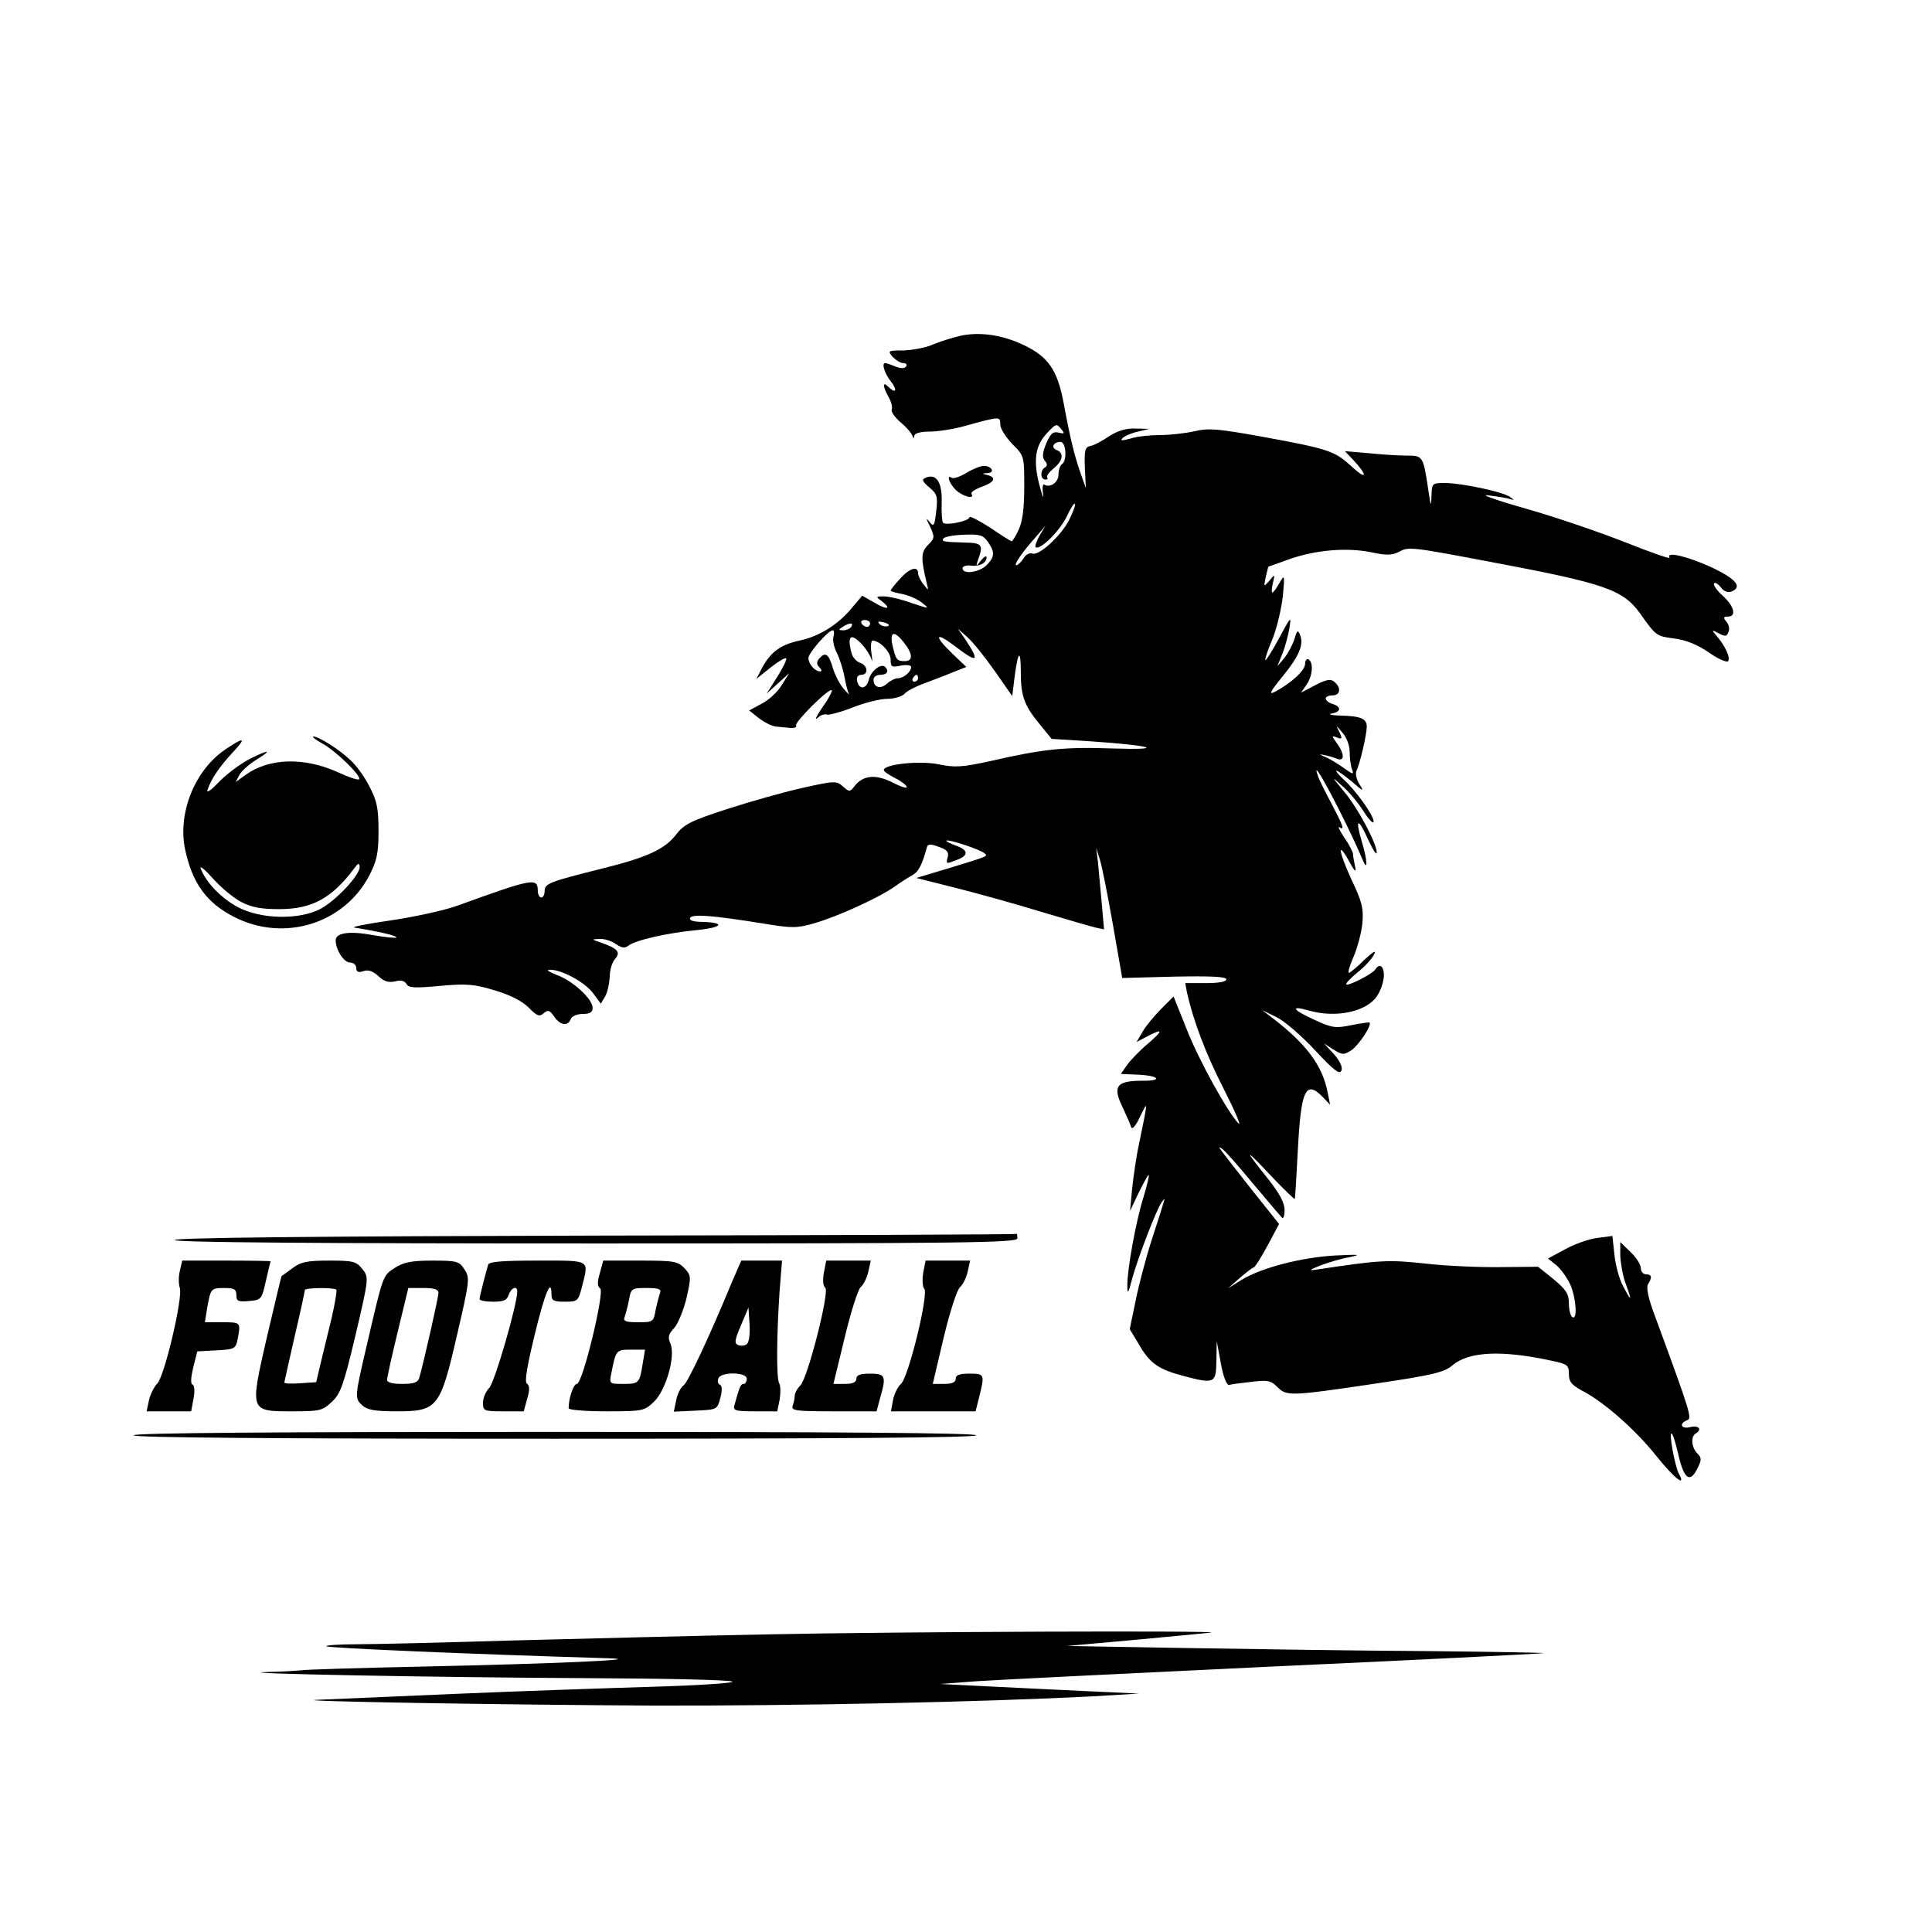 <?xml version="1.0" standalone="no"?>
<!DOCTYPE svg PUBLIC "-//W3C//DTD SVG 20010904//EN"
 "http://www.w3.org/TR/2001/REC-SVG-20010904/DTD/svg10.dtd">
<svg version="1.0" xmlns="http://www.w3.org/2000/svg"
 width="564pt" height="564pt" viewBox="0 0 564 564"
 preserveAspectRatio="xMidYMid meet">

<g transform="translate(0,564) scale(0.1,-0.1)"
fill="#000000" stroke="none">
<path d="M2805 4660 c-22 -5 -58 -16 -80 -25 -21 -10 -61 -17 -87 -18 -46 0
-47 -1 -32 -19 10 -10 23 -18 31 -18 8 0 12 -4 8 -10 -4 -6 -15 -6 -31 0 -14
6 -27 10 -30 10 -11 0 -2 -30 17 -54 20 -26 14 -37 -9 -14 -16 16 -15 -1 2
-31 8 -14 12 -30 9 -37 -2 -6 9 -22 25 -36 16 -13 32 -31 35 -39 3 -9 6 -10 6
-1 1 7 17 12 44 12 23 0 70 7 102 16 105 29 105 29 105 5 0 -12 16 -37 35 -57
35 -35 35 -35 35 -125 0 -63 -5 -101 -16 -125 -9 -19 -18 -34 -21 -34 -2 0
-31 18 -63 40 -33 21 -60 35 -60 30 0 -11 -68 -25 -77 -16 -3 3 -5 30 -4 59 2
58 -15 85 -45 73 -14 -5 -13 -10 9 -29 23 -19 25 -27 20 -70 -5 -43 -7 -46
-20 -30 -10 13 -10 10 2 -14 14 -31 14 -34 -6 -54 -21 -21 -21 -40 -3 -114 5
-20 5 -20 -10 -1 -9 11 -16 26 -16 33 0 22 -26 14 -53 -17 -15 -16 -27 -32
-27 -34 0 -2 15 -7 34 -10 19 -4 45 -15 58 -26 23 -18 22 -18 -32 0 -30 11
-66 19 -80 19 -23 0 -24 -1 -7 -13 31 -24 18 -28 -19 -6 l-37 21 -28 -33 c-40
-50 -97 -86 -155 -98 -56 -12 -85 -34 -110 -81 l-16 -31 41 33 c23 18 43 30
46 27 3 -2 -9 -27 -26 -54 l-31 -49 33 30 33 30 -22 -35 c-11 -19 -38 -44 -58
-54 l-37 -20 29 -23 c16 -12 38 -23 49 -24 11 -1 30 -3 42 -4 12 -1 20 2 17 7
-6 9 97 111 104 103 2 -2 -5 -16 -15 -32 -30 -43 -39 -61 -23 -46 7 6 18 9 24
7 6 -2 40 7 76 21 35 14 80 25 101 25 20 0 42 7 49 14 6 8 33 22 58 31 26 10
64 24 85 33 l38 15 -41 39 c-54 52 -51 66 6 23 69 -53 76 -48 31 20 l-21 30
28 -25 c16 -14 51 -58 80 -99 l51 -73 7 57 c10 76 18 82 18 12 0 -68 10 -97
55 -151 l35 -43 112 -7 c180 -12 227 -26 68 -21 -142 5 -203 -1 -360 -37 -82
-18 -103 -19 -151 -9 -55 11 -159 0 -159 -17 0 -4 15 -14 32 -23 17 -8 33 -20
35 -26 2 -6 -17 0 -42 13 -50 25 -87 21 -112 -13 -12 -15 -14 -15 -32 1 -19
17 -24 17 -118 -4 -54 -12 -153 -40 -221 -62 -105 -34 -126 -45 -148 -74 -33
-43 -85 -67 -214 -99 -156 -39 -170 -44 -170 -66 0 -10 -4 -19 -10 -19 -5 0
-10 9 -10 19 0 40 -14 37 -235 -43 -39 -14 -127 -33 -195 -43 -69 -10 -116
-19 -105 -21 70 -11 126 -24 122 -29 -3 -2 -33 1 -67 7 -70 13 -110 7 -110
-15 0 -28 24 -65 42 -65 10 0 18 -7 18 -16 0 -11 6 -14 21 -9 14 5 28 0 44
-15 16 -15 29 -19 48 -15 17 5 28 2 34 -8 6 -11 24 -12 98 -5 78 7 99 5 159
-13 44 -13 80 -31 99 -50 24 -25 32 -28 44 -17 13 11 18 9 31 -10 17 -25 40
-29 48 -7 4 9 19 15 35 15 21 0 29 5 29 18 0 26 -58 79 -105 96 -23 9 -32 15
-20 15 34 1 102 -36 126 -68 l23 -31 13 22 c7 13 12 38 13 57 0 19 7 42 15 51
18 20 9 31 -40 48 -29 10 -29 10 -5 11 14 1 36 -6 48 -15 16 -11 26 -13 36 -5
19 16 115 38 202 46 78 8 82 23 6 24 -21 1 -31 5 -27 12 8 11 64 7 213 -17 85
-14 98 -14 150 1 69 20 189 75 234 107 18 13 42 28 53 34 17 10 27 30 41 81 2
9 11 10 34 1 24 -8 30 -15 27 -29 -6 -22 -6 -22 27 -9 35 13 33 29 -5 42 -16
6 -28 12 -26 14 5 5 99 -26 111 -37 10 -9 15 -7 -109 -45 l-90 -27 115 -29
c63 -16 176 -47 250 -70 74 -22 146 -43 159 -46 l24 -5 -7 79 c-4 43 -9 97
-11 119 l-5 40 11 -35 c6 -19 23 -105 38 -190 l27 -155 152 4 c107 2 152 0
152 -8 0 -7 -23 -11 -60 -11 l-60 0 5 -27 c18 -81 55 -180 108 -283 32 -63 51
-108 43 -100 -31 31 -116 184 -152 276 l-38 95 -36 -36 c-19 -19 -44 -49 -54
-66 l-18 -31 30 16 c48 25 49 19 4 -20 -23 -19 -50 -47 -61 -62 l-19 -27 44
-2 c67 -2 83 -19 17 -18 -73 0 -86 -16 -56 -77 11 -24 23 -50 25 -58 3 -9 13
2 26 30 24 49 24 51 -3 -80 -8 -36 -16 -94 -20 -130 l-6 -65 25 53 c14 28 27
52 29 52 3 0 -4 -28 -14 -62 -23 -72 -49 -217 -48 -262 0 -26 3 -22 14 21 17
62 71 202 86 223 10 13 10 13 6 0 -2 -8 -18 -58 -35 -110 -17 -53 -38 -133
-47 -178 l-17 -82 27 -45 c31 -54 56 -72 127 -91 94 -25 98 -23 99 44 l1 57
12 -65 c7 -39 17 -64 24 -63 6 2 36 6 65 9 47 6 57 4 76 -15 27 -27 37 -27
280 9 176 26 208 34 232 55 48 40 144 44 287 13 48 -10 52 -13 52 -39 0 -23 8
-32 39 -49 61 -31 155 -113 216 -190 52 -65 89 -94 66 -52 -12 23 -30 123 -21
117 4 -2 12 -29 19 -59 16 -72 34 -87 55 -45 14 27 14 33 1 46 -17 17 -20 49
-5 58 20 12 9 25 -15 19 -27 -7 -35 10 -10 20 15 5 12 17 -93 302 -20 53 -27
85 -21 95 13 20 11 29 -6 29 -8 0 -15 8 -15 18 0 10 -13 31 -30 47 l-30 29 0
-40 c1 -21 7 -57 15 -79 20 -54 18 -57 -6 -11 -12 21 -23 63 -26 93 l-6 55
-45 -6 c-24 -3 -66 -18 -93 -33 l-50 -27 25 -20 c14 -12 32 -38 41 -58 17 -42
20 -103 5 -93 -5 3 -10 21 -10 40 0 28 -8 40 -45 71 l-45 36 -106 -1 c-59 -1
-158 3 -220 10 -112 12 -133 11 -319 -17 -26 -4 -25 -2 10 12 22 8 60 20 85
24 36 8 28 8 -40 5 -99 -5 -218 -36 -275 -71 l-40 -25 35 31 c19 16 37 30 40
30 3 0 21 28 40 63 l34 64 -79 99 c-106 135 -102 129 -88 121 7 -4 47 -49 89
-100 43 -51 81 -96 86 -101 4 -6 8 4 8 21 0 22 -14 48 -47 90 -73 91 -71 94 5
13 39 -41 72 -73 72 -70 1 3 5 69 9 147 9 171 23 201 72 151 l22 -23 -7 35
c-15 79 -62 142 -161 218 l-30 23 41 -20 c23 -11 73 -54 112 -96 56 -60 73
-73 78 -60 4 10 -4 27 -22 48 l-29 31 28 -18 c26 -16 30 -16 52 -2 22 15 61
74 53 81 -2 1 -26 -2 -54 -8 -46 -9 -56 -8 -109 17 -62 28 -70 42 -14 26 80
-23 171 -3 200 44 11 17 19 43 19 59 0 27 -13 36 -25 17 -9 -14 -85 -52 -85
-43 0 5 16 20 35 36 19 15 40 38 46 50 8 15 -1 10 -28 -15 -21 -21 -42 -38
-45 -38 -4 0 2 21 13 46 11 25 23 69 26 97 4 45 0 63 -32 130 -38 83 -42 117
-5 50 15 -28 20 -31 16 -13 -3 14 -6 30 -6 36 0 6 -11 28 -25 48 -14 21 -21
35 -15 31 16 -10 12 2 -23 69 -18 34 -37 71 -40 82 -25 71 78 -122 131 -246
16 -38 14 -1 -3 55 -20 67 -10 69 19 4 14 -30 25 -47 25 -38 1 25 -55 131 -96
179 -37 45 -37 45 -4 15 19 -16 47 -50 62 -74 16 -25 29 -38 29 -29 0 18 -53
92 -89 124 -14 13 -23 24 -19 24 4 0 24 -15 45 -32 33 -29 36 -30 22 -8 -9 14
-13 31 -9 40 10 20 30 106 30 129 0 23 -18 31 -78 32 -26 1 -37 4 -24 6 27 5
29 20 2 28 -11 3 -20 11 -20 16 0 5 9 9 20 9 23 0 26 22 6 39 -11 10 -23 8
-56 -9 l-42 -22 16 23 c18 26 21 65 6 74 -5 3 -10 -3 -10 -13 0 -19 -40 -56
-89 -82 -18 -9 -13 1 23 45 49 60 63 94 51 122 -6 15 -9 13 -16 -12 -5 -16
-18 -41 -29 -55 l-21 -25 14 35 c8 19 17 53 21 75 6 38 5 37 -30 -28 -20 -37
-38 -66 -40 -64 -2 2 7 30 21 62 13 33 26 89 30 125 6 63 5 64 -10 38 -9 -16
-18 -28 -21 -28 -2 0 -2 12 2 28 6 26 6 27 -10 7 -17 -19 -17 -19 -11 10 4 16
7 30 8 31 1 0 29 10 62 22 78 27 166 34 237 20 46 -10 62 -9 82 1 28 16 38 14
271 -30 329 -62 383 -80 433 -150 47 -66 47 -66 100 -73 33 -4 68 -18 101 -41
27 -19 53 -30 56 -25 7 11 -9 45 -34 74 -15 18 -15 18 7 7 18 -10 23 -9 28 4
4 8 1 22 -6 30 -10 12 -9 15 4 15 26 0 19 30 -15 61 -18 16 -29 33 -25 36 3 4
12 -2 20 -12 8 -11 20 -16 30 -12 34 13 15 37 -60 72 -71 32 -132 46 -120 27
3 -5 -54 15 -127 44 -73 29 -204 74 -292 99 -88 25 -138 43 -111 39 27 -3 56
-8 65 -11 13 -4 12 -2 -2 7 -22 15 -142 40 -189 40 -37 0 -38 -1 -39 -37 -1
-34 -2 -32 -9 14 -15 102 -16 103 -63 103 -23 0 -73 3 -111 7 l-70 6 23 -24
c44 -47 43 -63 -2 -22 -51 47 -65 52 -267 89 -123 22 -152 25 -193 15 -27 -6
-72 -11 -100 -11 -29 0 -68 -4 -86 -10 -25 -7 -32 -7 -24 1 6 6 26 15 45 19
l33 8 -41 1 c-28 1 -52 -7 -77 -23 -19 -13 -43 -26 -54 -28 -15 -3 -18 -12
-16 -63 l3 -60 -16 45 c-18 53 -29 96 -49 204 -18 96 -45 135 -117 169 -61 29
-126 39 -183 27z m294 -274 c10 -12 8 -13 -8 -9 -17 4 -24 -2 -37 -32 -11 -27
-12 -40 -4 -50 8 -9 8 -15 0 -20 -14 -8 -13 -35 2 -35 6 0 8 3 5 6 -3 4 5 15
18 26 28 22 32 46 10 54 -18 7 -10 24 11 24 16 0 20 -55 4 -65 -5 -3 -10 -17
-10 -30 0 -23 -24 -40 -41 -30 -5 4 -7 -9 -4 -27 2 -18 -2 -6 -11 27 -18 71
-12 113 21 149 28 30 29 31 44 12z m22 -264 c-24 -47 -88 -105 -107 -98 -8 3
-20 -3 -26 -14 -7 -11 -17 -20 -21 -20 -9 0 17 38 59 85 l26 30 -17 -28 c-9
-16 -14 -31 -12 -34 12 -11 69 45 90 87 12 26 23 43 25 39 2 -4 -6 -25 -17
-47z m-237 -64 c21 -30 20 -44 -4 -68 -21 -21 -70 -28 -70 -9 0 6 10 9 23 8
25 -4 47 7 47 24 0 6 -7 2 -16 -9 -15 -19 -16 -19 -9 1 16 44 12 50 -35 51
-67 2 -72 3 -66 12 3 5 30 10 60 11 46 2 56 -1 70 -21z m-344 -238 c0 -5 -4
-10 -9 -10 -6 0 -13 5 -16 10 -3 6 1 10 9 10 9 0 16 -4 16 -10z m51 -8 c-7 -2
-18 1 -23 6 -8 8 -4 9 13 5 13 -4 18 -8 10 -11z m-106 -2 c-3 -5 -14 -10 -23
-10 -15 0 -15 2 -2 10 20 13 33 13 25 0z m-52 -29 c-3 -10 2 -32 10 -47 8 -16
18 -47 22 -69 4 -22 10 -45 13 -50 4 -6 -3 0 -14 13 -12 13 -27 42 -33 63 -12
41 -22 47 -40 26 -8 -10 -7 -17 1 -25 7 -7 8 -12 2 -12 -15 0 -34 22 -34 39 0
15 58 81 71 81 4 0 5 -8 2 -19z m206 -17 c26 -33 27 -54 2 -54 -23 0 -26 4
-36 48 -8 39 6 42 34 6z m-122 -6 c12 -13 24 -32 27 -43 3 -11 3 -3 0 18 -3
20 -1 37 3 37 21 0 53 -33 53 -55 0 -22 3 -24 30 -18 17 3 30 1 30 -4 0 -14
-22 -33 -39 -33 -8 0 -22 -7 -32 -16 -19 -17 -39 -11 -39 12 0 8 9 14 20 14
20 0 26 11 14 23 -12 12 -42 -12 -48 -38 -7 -28 -29 -29 -34 -2 -2 10 3 17 12
17 22 0 20 27 -3 35 -10 3 -22 16 -25 28 -14 52 -2 61 31 25z m163 -98 c0 -5
-5 -10 -11 -10 -5 0 -7 5 -4 10 3 6 8 10 11 10 2 0 4 -4 4 -10z m1260 -215 c0
-18 3 -41 7 -51 6 -16 2 -15 -24 4 -17 12 -41 27 -54 32 -18 8 -19 9 -4 6 11
-2 28 -7 38 -11 22 -9 23 13 0 45 -16 22 -16 23 0 17 15 -6 16 -3 7 16 -11 21
-10 21 9 -2 12 -13 21 -37 21 -56z"/>
<path d="M2822 4260 c-18 -11 -37 -18 -43 -15 -17 11 -9 -15 11 -35 19 -19 57
-29 46 -12 -3 5 11 14 30 21 37 13 44 27 17 34 -17 4 -17 5 0 6 23 1 12 21
-11 21 -9 0 -32 -9 -50 -20z"/>
<path d="M940 3470 c38 -20 117 -96 108 -105 -3 -3 -30 6 -60 20 -99 45 -201
43 -271 -7 l-29 -21 11 21 c6 11 27 30 46 42 51 31 43 34 -15 5 -27 -14 -68
-44 -90 -67 -25 -26 -38 -35 -34 -23 12 34 36 68 73 108 42 45 35 47 -23 8
-88 -61 -137 -184 -116 -289 21 -100 63 -158 144 -199 145 -74 320 -20 394
121 22 43 27 64 27 131 0 67 -5 88 -27 130 -14 28 -39 62 -55 76 -32 31 -93
69 -108 69 -5 -1 6 -9 25 -20z m-236 -463 c31 -16 58 -21 111 -21 96 0 154 32
219 119 12 16 15 17 16 4 0 -24 -68 -97 -114 -122 -62 -33 -174 -31 -242 5
-48 26 -92 71 -108 112 -4 11 12 -2 35 -28 23 -26 60 -57 83 -69z"/>
<path d="M1738 2033 c-807 -2 -1228 -6 -1228 -13 0 -7 420 -10 1230 -10 1087
0 1230 2 1230 15 0 8 -1 14 -2 13 -2 -2 -555 -4 -1230 -5z"/>
<path d="M525 1930 c-4 -16 -4 -39 0 -50 9 -29 -45 -259 -66 -279 -9 -9 -20
-31 -24 -48 l-7 -33 65 0 65 0 7 37 c4 22 3 39 -3 41 -6 2 -5 20 2 50 l12 47
56 3 c53 3 56 4 62 34 9 48 9 48 -45 48 l-51 0 7 43 c10 56 11 57 51 57 28 0
34 -4 34 -21 0 -17 5 -20 37 -17 36 3 37 5 49 58 7 30 13 56 14 58 0 1 -58 2
-129 2 l-129 0 -7 -30z"/>
<path d="M854 1938 c-16 -12 -30 -22 -32 -23 -1 -1 -20 -82 -43 -179 -50 -219
-51 -216 77 -216 78 0 86 2 113 28 25 23 34 48 69 195 39 167 39 168 20 192
-18 23 -27 25 -97 25 -65 0 -83 -4 -107 -22z m128 -63 c2 -3 -4 -40 -14 -83
-10 -42 -25 -102 -32 -132 l-13 -55 -46 -3 c-26 -2 -47 -1 -47 2 0 2 14 63 30
134 17 72 30 133 30 136 0 7 85 8 92 1z"/>
<path d="M1153 1939 c-36 -23 -34 -19 -82 -225 -36 -154 -36 -156 -13 -177 14
-13 38 -17 99 -17 120 0 128 9 177 222 37 159 38 168 22 192 -15 24 -22 26
-94 26 -61 0 -84 -5 -109 -21z m127 -73 c0 -13 -43 -203 -56 -248 -4 -14 -16
-18 -50 -18 -28 0 -44 4 -44 12 0 7 14 70 31 140 l31 128 44 0 c31 0 44 -4 44
-14z"/>
<path d="M1425 1948 c-7 -24 -25 -93 -25 -100 0 -5 18 -8 39 -8 31 0 41 4 46
20 7 21 25 28 25 10 0 -38 -66 -266 -82 -282 -10 -10 -18 -29 -18 -43 0 -24 3
-25 60 -25 l59 0 10 37 c8 26 7 39 -1 44 -7 5 0 48 23 143 30 124 49 168 49
116 0 -17 7 -20 39 -20 37 0 39 1 50 44 20 80 28 76 -129 76 -104 0 -142 -3
-145 -12z"/>
<path d="M1751 1923 c-8 -26 -7 -39 1 -44 14 -9 -51 -279 -68 -279 -10 0 -24
-42 -24 -71 0 -5 49 -9 110 -9 106 0 111 1 139 28 35 33 64 134 48 170 -8 18
-6 27 11 45 11 12 27 51 36 87 14 63 14 66 -6 88 -20 20 -30 22 -129 22 l-108
0 -10 -37z m176 -57 c-3 -8 -9 -31 -13 -50 -6 -35 -8 -36 -51 -36 -35 0 -44 3
-40 14 3 8 9 31 13 50 6 35 8 36 51 36 35 0 44 -3 40 -14z m-51 -208 c-9 -56
-11 -58 -57 -58 -40 0 -41 0 -34 33 13 66 14 67 57 67 l41 0 -7 -42z"/>
<path d="M2137 1898 c-69 -167 -128 -291 -141 -302 -9 -6 -19 -26 -22 -44 l-7
-33 64 3 c63 3 63 3 72 38 6 22 5 36 -2 38 -5 2 -7 10 -4 18 7 20 83 19 83 -1
0 -8 -4 -15 -9 -15 -9 0 -12 -8 -27 -62 -5 -16 3 -18 60 -18 l65 0 7 34 c3 19
3 40 -1 47 -9 13 -8 141 1 272 l7 87 -60 0 -59 0 -27 -62z m44 -181 c-5 -5
-16 -7 -25 -4 -13 5 -12 13 7 58 l22 52 3 -48 c2 -26 -1 -52 -7 -58z"/>
<path d="M2405 1924 c-4 -22 -2 -39 4 -43 14 -9 -51 -265 -73 -286 -9 -9 -16
-22 -16 -30 0 -7 -3 -20 -6 -29 -5 -14 9 -16 119 -16 l126 0 10 38 c19 65 16
72 -29 72 -29 0 -40 -4 -40 -15 0 -10 -10 -15 -34 -15 l-33 0 33 136 c18 75
39 141 47 147 8 7 18 27 22 45 l7 32 -65 0 -65 0 -7 -36z"/>
<path d="M2695 1924 c-3 -20 -2 -41 3 -46 14 -14 -46 -260 -68 -278 -9 -8 -20
-30 -23 -47 l-6 -33 123 0 124 0 11 44 c16 64 15 66 -29 66 -29 0 -40 -4 -40
-15 0 -10 -10 -15 -34 -15 l-33 0 32 136 c18 75 39 140 48 147 8 7 18 27 22
45 l7 32 -65 0 -65 0 -7 -36z"/>
<path d="M390 1450 c0 -7 417 -10 1230 -10 813 0 1230 3 1230 10 0 7 -417 10
-1230 10 -813 0 -1230 -3 -1230 -10z"/>
<path d="M2250 869 c-217 -4 -557 -13 -755 -18 -198 -6 -402 -11 -454 -11 -52
0 -92 -3 -88 -6 5 -5 422 -23 827 -35 109 -4 -168 -16 -540 -24 -190 -4 -352
-9 -360 -11 -8 -1 -53 -4 -100 -5 -135 -4 496 -16 940 -18 223 -1 411 -5 418
-10 7 -4 -94 -11 -230 -15 -134 -4 -396 -13 -583 -21 -187 -8 -365 -16 -395
-17 -114 -4 543 -15 977 -17 417 -1 957 10 1283 27 l135 8 -150 7 c-82 4 -213
10 -290 14 l-140 7 105 8 c58 4 447 23 865 43 418 19 774 37 790 39 17 1 -134
4 -335 6 -201 1 -520 6 -710 9 l-345 6 200 18 c110 10 209 20 220 21 41 6
-903 3 -1285 -5z"/>
</g>
</svg>
